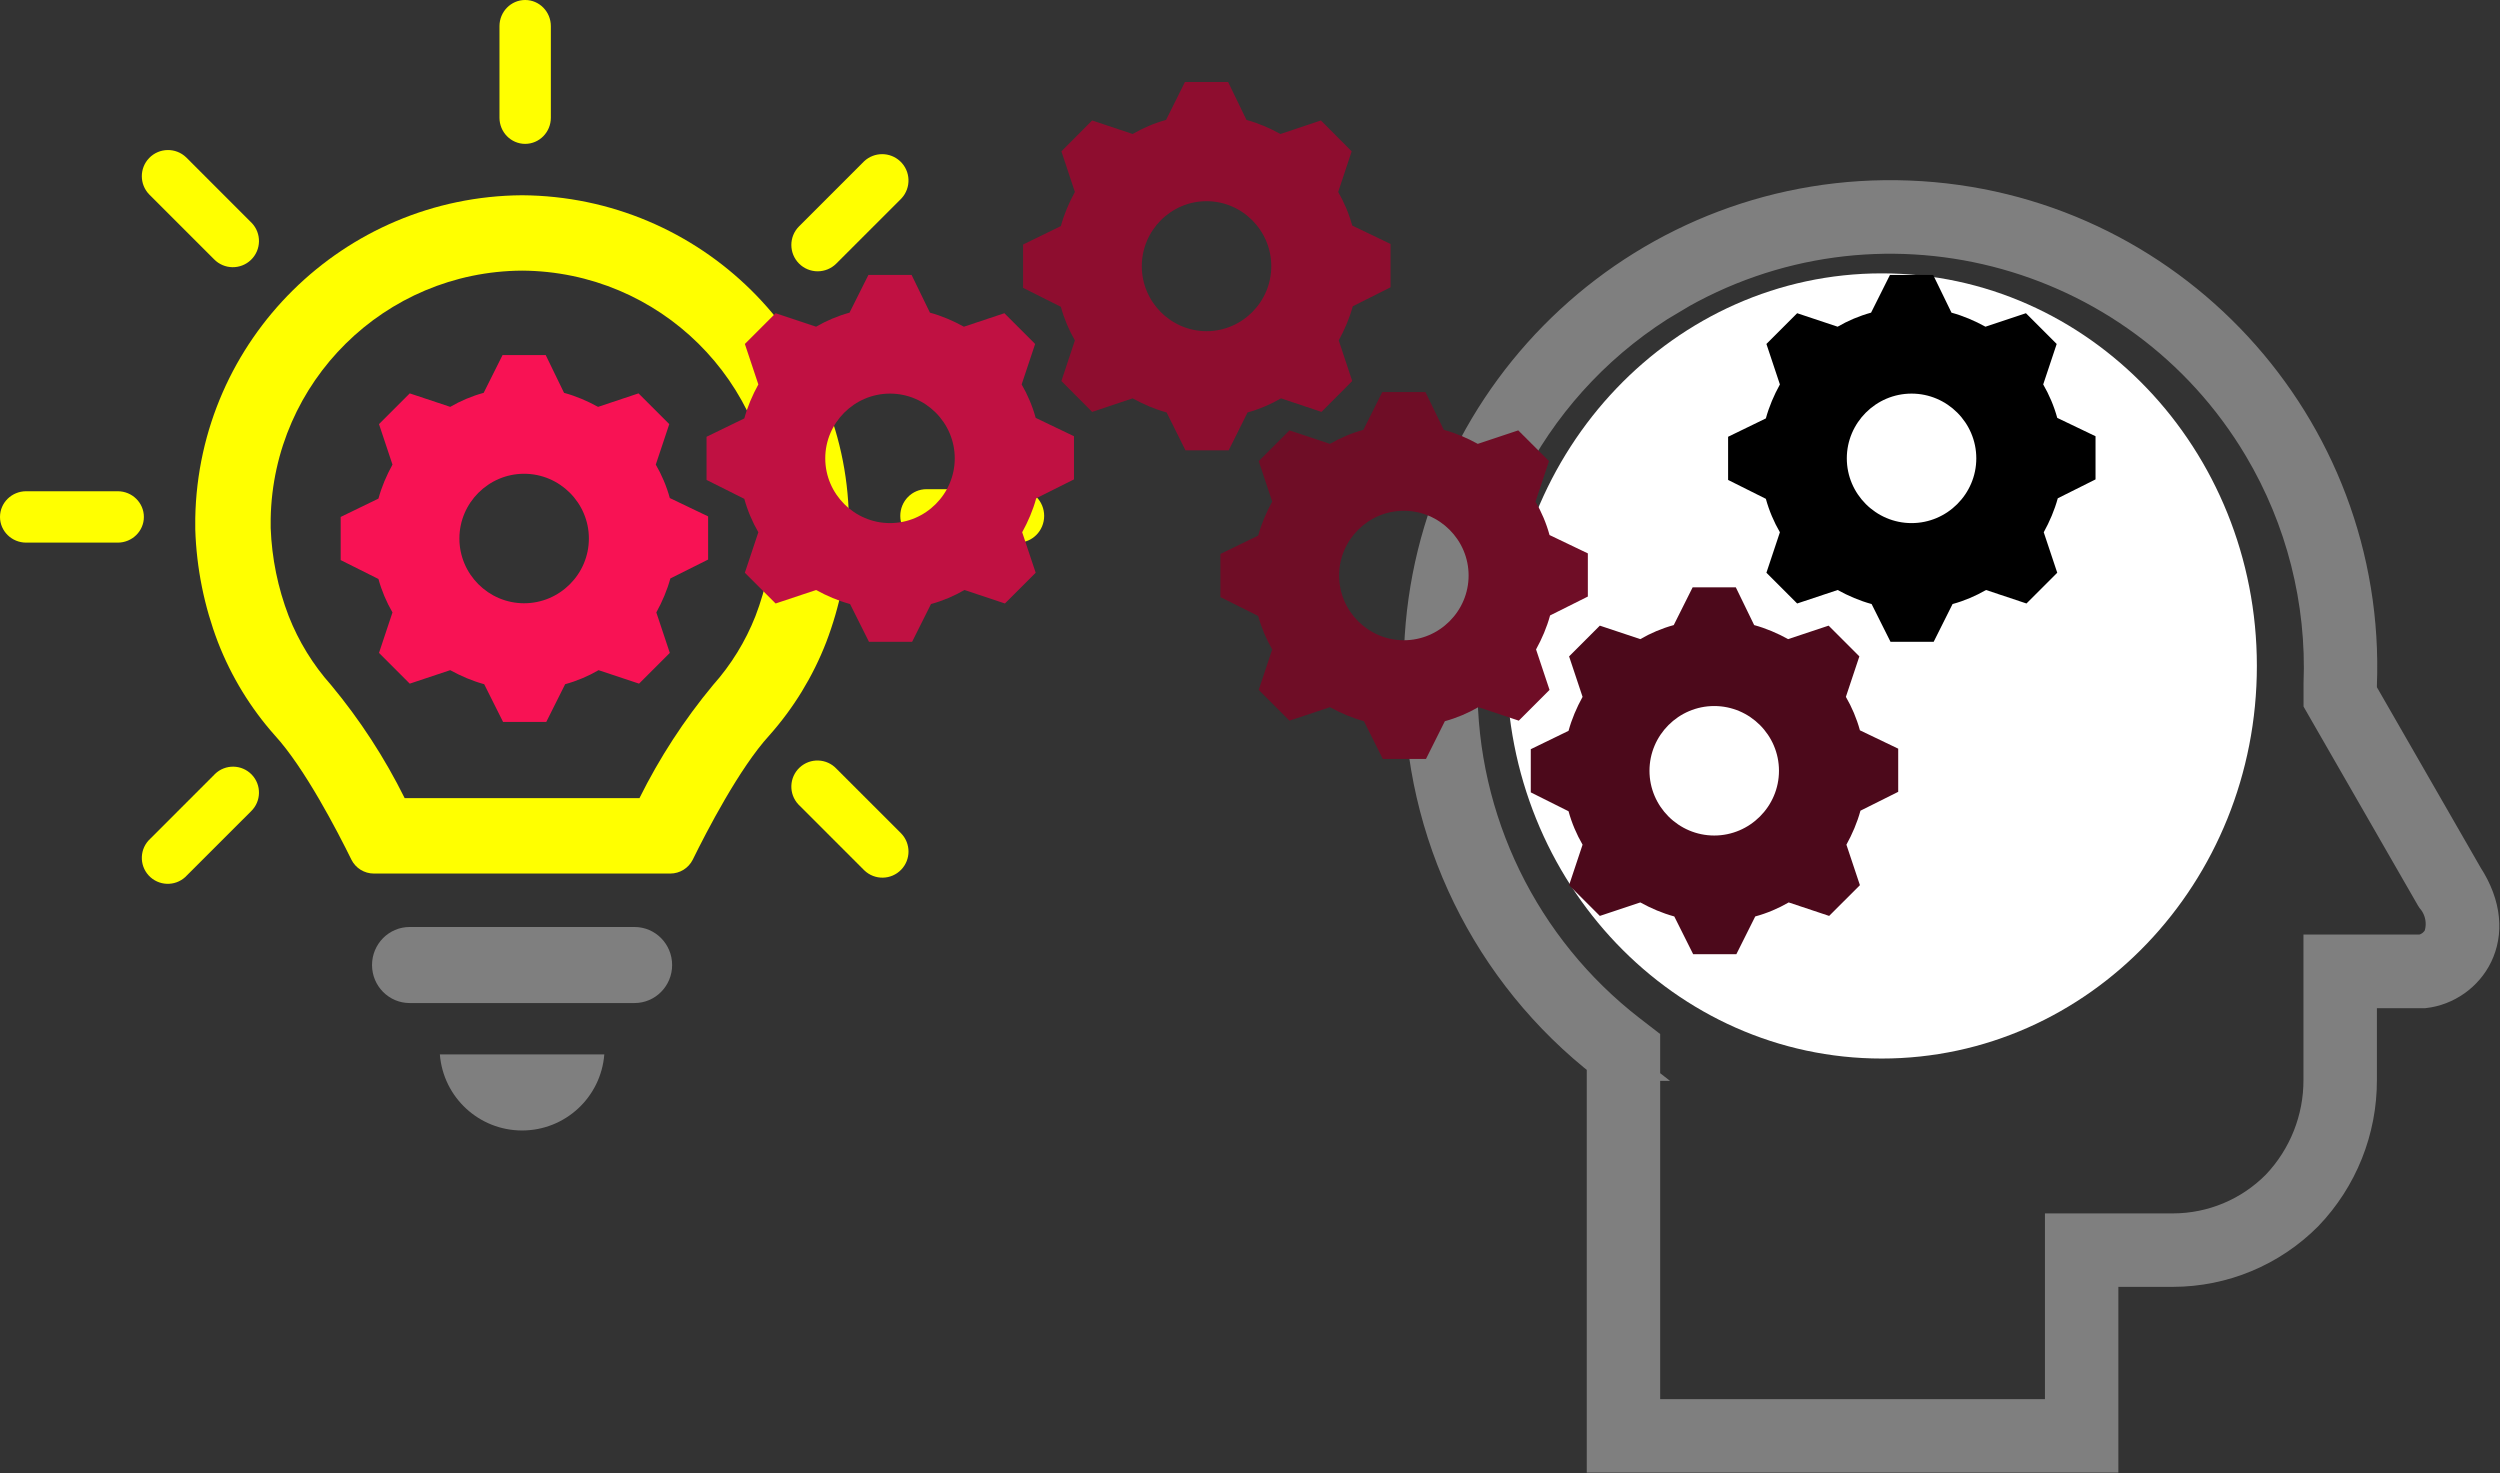 <?xml version="1.0" encoding="UTF-8" standalone="no"?>
<svg
   width="319.884"
   height="188.496"
   xml:space="preserve"
   overflow="hidden"
   version="1.1"
   id="svg37"
   xmlns="http://www.w3.org/2000/svg"
   xmlns:svg="http://www.w3.org/2000/svg"><rect width="100%" height="100%" fill="#333333" stroke="none"/><defs
     id="defs37" /><g
     id="layer1"
     transform="translate(-556.149,-533.605)"><g
       style="overflow:hidden"
       id="g38"
       transform="matrix(0.263,0,0,0.263,555.36,533.341)"><g
         id="g36-5"
         transform="translate(-2053,-1430)"><g
           id="g7-5"><g
             id="g6-4"><g
               id="g5-1"><path
                 d="m 2996.46,1701.11 c 16.64,0 30.13,-13.49 30.13,-30.13 0,-16.64 -13.49,-30.12 -30.13,-30.12 -16.63,0 -30.12,13.48 -30.12,30.12 0.1,16.6 13.53,30.03 30.12,30.13 z m 0,-45.19 c 8.32,0 15.07,6.74 15.07,15.06 0,8.32 -6.75,15.06 -15.07,15.06 -8.32,0 -15.06,-6.74 -15.06,-15.06 0.11,-8.27 6.79,-14.96 15.06,-15.06 z"
                 stroke="#7f7f7f"
                 stroke-width="20.657"
                 stroke-linecap="butt"
                 stroke-linejoin="miter"
                 stroke-miterlimit="4"
                 stroke-opacity="1"
                 fill="#7f7f7f"
                 fill-rule="nonzero"
                 fill-opacity="1"
                 id="path1-8" /><path
                 d="m 2906.09,1846.71 c 16.64,0 30.12,-13.49 30.12,-30.13 0,-16.63 -13.48,-30.12 -30.12,-30.12 -16.64,0 -30.13,13.49 -30.13,30.12 0,16.64 13.49,30.13 30.13,30.13 z m 0,-45.19 c 8.32,0 15.06,6.74 15.06,15.06 0,8.32 -6.74,15.07 -15.06,15.07 -8.32,0 -15.06,-6.75 -15.06,-15.07 0,-8.32 6.74,-15.06 15.06,-15.06 z"
                 stroke="#7f7f7f"
                 stroke-width="20.657"
                 stroke-linecap="butt"
                 stroke-linejoin="miter"
                 stroke-miterlimit="4"
                 stroke-opacity="1"
                 fill="#7f7f7f"
                 fill-rule="nonzero"
                 fill-opacity="1"
                 id="path2-8" /><path
                 d="m 2845.16,1849.58 -6.45,18.64 14.3,14.35 18.65,-5.74 c 4.94,2.89 10.27,5.06 15.82,6.46 l 8.59,17.93 h 20.08 l 7.89,-17.22 c 5.55,-1.39 10.88,-3.57 15.82,-6.45 l 18.64,6.45 14.31,-14.31 -5.72,-18.68 c 2.88,-4.93 5.05,-10.24 6.46,-15.78 l 17.92,-8.61 0.72,-21.52 -17.95,-8.57 c -1.4,-5.54 -3.57,-10.87 -6.46,-15.81 l 6.46,-18.65 -14.31,-14.35 -18.65,6.46 c -4.93,-2.88 -10.24,-5.05 -15.78,-6.46 l -8.6,-17.93 h -20.83 l -8.6,17.93 c -5.55,1.4 -10.87,3.58 -15.82,6.46 l -18.64,-6.46 -14.31,14.35 6.46,18.65 c -2.88,4.93 -5.06,10.24 -6.45,15.78 l -17.93,8.6 v 20.09 l 17.93,8.61 c 1.39,5.54 3.57,10.85 6.45,15.78 z m -9.32,-34.97 9.39,-4.52 6.38,-3.06 1.71,-6.87 c 1.06,-4.2 2.72,-8.22 4.92,-11.96 l 3.39,-5.93 -2.26,-6.46 -3.37,-9.74 1.01,-1.01 9.73,3.37 6.47,2.26 5.93,-3.39 c 3.73,-2.2 7.76,-3.86 11.96,-4.93 l 6.86,-1.71 3.07,-6.38 4.52,-9.39 h 1.83 l 4.52,9.39 3.07,6.38 6.86,1.71 c 4.2,1.07 8.23,2.73 11.96,4.93 l 5.93,3.39 6.46,-2.26 9.74,-3.37 1,1.01 -3.39,9.72 -2.25,6.47 3.38,5.93 c 2.2,3.73 3.86,7.76 4.93,11.96 l 1.71,6.87 6.38,3.06 9.04,4.35 -0.09,2.57 -9.7,4.65 -6.38,3.07 -1.71,6.86 c -1.06,4.2 -2.72,8.23 -4.92,11.96 l -3.24,5.66 1.92,6.24 3.07,9.98 -1.26,1.27 -9.73,-3.38 -6.46,-2.26 -5.95,3.4 c -3.73,2.2 -7.75,3.86 -11.95,4.92 l -7.02,1.75 -3.02,6.59 -3.79,8.45 h -0.94 l -4.52,-9.39 -3.06,-6.38 -6.86,-1.71 c -4.2,-1.07 -8.23,-2.73 -11.96,-4.93 l -5.67,-3.24 -6.23,1.92 -9.98,3.08 -1.27,-1.27 3.39,-9.71 2.26,-6.47 -3.39,-5.93 c -2.2,-3.73 -3.86,-7.76 -4.92,-11.96 l -1.71,-6.87 -6.38,-3.06 -9.38,-4.52 z"
                 stroke="#7f7f7f"
                 stroke-width="20.657"
                 stroke-linecap="butt"
                 stroke-linejoin="miter"
                 stroke-miterlimit="4"
                 stroke-opacity="1"
                 fill="#7f7f7f"
                 fill-rule="nonzero"
                 fill-opacity="1"
                 id="path3-3" /><path
                 d="m 2934.8,1704.69 -6.46,18.65 14.31,14.35 18.65,-6.46 c 4.93,2.88 10.24,5.05 15.78,6.46 l 8.6,17.93 h 20.08 l 8.6,-17.22 c 5.55,-1.4 10.88,-3.57 15.82,-6.45 l 18.64,6.45 14.35,-14.35 -6.46,-18.64 c 3.11,-4.91 5.52,-10.22 7.17,-15.78 l 17.93,-8.61 v -21.52 l -17.93,-8.6 c -1.4,-5.54 -3.57,-10.85 -6.45,-15.78 l 6.45,-18.66 -14.31,-14.31 -18.64,6.46 c -4.93,-2.89 -10.25,-5.06 -15.78,-6.46 l -8.64,-17.24 h -20.08 l -8.61,17.93 c -5.55,1.39 -10.87,3.57 -15.81,6.45 l -18.64,-6.45 -14.31,14.35 5.74,18.64 c -2.88,4.93 -5.06,10.25 -6.46,15.78 l -17.92,8.61 v 20.08 l 17.92,8.61 c 1.41,5.54 3.58,10.85 6.46,15.78 z m -9.32,-35 9.38,-4.52 6.38,-3.05 1.71,-6.87 c 1.07,-4.2 2.73,-8.23 4.93,-11.96 l 3.23,-5.66 -1.91,-6.24 -3.08,-9.99 1.27,-1.25 9.73,3.36 6.46,2.26 5.94,-3.39 c 3.73,-2.2 7.76,-3.86 11.96,-4.92 l 6.86,-1.72 3.06,-6.38 4.52,-9.38 h 1.3 l 4.44,8.88 3.09,6.17 6.71,1.68 c 4.2,1.06 8.23,2.72 11.96,4.92 l 5.94,3.4 6.46,-2.26 9.74,-3.38 1,1.01 -3.4,9.79 -2.26,6.46 3.39,5.94 c 2.2,3.73 3.86,7.76 4.92,11.96 l 1.71,6.86 6.38,3.06 9.38,4.52 v 2.53 l -9.38,4.51 -6.38,3.06 -1.71,6.87 c -1.35,4.21 -3.25,8.23 -5.64,11.96 l -3.39,5.93 2.26,6.47 3.37,9.73 -1.01,1.01 -9.73,-3.36 -6.46,-2.26 -5.95,3.39 c -3.72,2.2 -7.75,3.86 -11.95,4.92 l -6.72,1.68 -3.1,6.2 -4.44,8.89 h -1.29 l -4.52,-9.39 -3.06,-6.38 -6.87,-1.72 c -4.2,-1.06 -8.22,-2.72 -11.95,-4.92 l -5.94,-3.39 -6.46,2.26 -9.74,3.37 -1,-1.01 3.37,-9.74 2.26,-6.46 -3.39,-5.94 c -2.2,-3.73 -3.86,-7.76 -4.93,-11.95 l -1.71,-6.87 -6.38,-3.06 -9.38,-4.52 z"
                 stroke="#7f7f7f"
                 stroke-width="20.657"
                 stroke-linecap="butt"
                 stroke-linejoin="miter"
                 stroke-miterlimit="4"
                 stroke-opacity="1"
                 fill="#7f7f7f"
                 fill-rule="nonzero"
                 fill-opacity="1"
                 id="path4-5" /><path
                 d="m 2838.31,1946.53 v 190.6 h 237.98 v -90.38 h 36.91 c 23.75,-0.04 46.51,-9.52 63.26,-26.36 16.52,-17.2 25.7,-40.16 25.61,-64.01 v -45.19 h 33.13 c 19.58,-2.26 36.91,-24.85 18.83,-52.72 l -51.96,-90.37 v -3.77 c 4.89,-124.99 -92.47,-230.28 -217.46,-235.17 -124.99,-4.89 -230.28,92.47 -235.17,217.46 -0.23,5.9 -0.23,11.81 0,17.71 -0.26,71.24 32.57,138.55 88.87,182.2 z m 29.49,-372.72 c 100.39,-59.64 230.12,-26.59 289.75,73.8 20.81,35.04 31.05,75.35 29.49,116.07 v 8.33 l 2,3.49 51.97,90.37 0.2,0.35 0.22,0.34 c 4.89,5.9 6.34,13.93 3.81,21.17 -2.13,4.37 -6.23,7.45 -11.02,8.28 H 3187 v 60.25 c 0.08,19.87 -7.51,39 -21.2,53.39 -13.89,14.08 -32.83,22.01 -52.6,22.02 h -51.97 v 90.37 h -207.86 v -182.89 l -5.85,-4.52 c -52.73,-40.75 -83.43,-103.77 -83.02,-170.4 v -0.28 -0.27 c -3.06,-77.46 36.61,-150.36 103.31,-189.87 z"
                 stroke="#7f7f7f"
                 stroke-width="20.657"
                 stroke-linecap="butt"
                 stroke-linejoin="miter"
                 stroke-miterlimit="4"
                 stroke-opacity="1"
                 fill="#7f7f7f"
                 fill-rule="nonzero"
                 fill-opacity="1"
                 id="path5-2" /></g></g></g><path
           d="m 2364.69,1882 h -109.38 c -10.11,0 -18.31,8.28 -18.31,18.5 0,10.22 8.2,18.5 18.31,18.5 h 109.38 c 10.11,0 18.31,-8.28 18.31,-18.5 0,-10.22 -8.2,-18.5 -18.31,-18.5 z"
           fill="#7f7f7f"
           fill-rule="evenodd"
           fill-opacity="1"
           id="path7-2" /><path
           d="m 2310,1981 c 20.94,0 38.36,-16.11 40,-37 h -80 c 1.64,20.89 19.06,37 40,37 z"
           fill="#7f7f7f"
           fill-rule="evenodd"
           fill-opacity="1"
           id="path8-6" /><path
           d="m 2469,1688.55 v -5.49 c -1.59,-86.79 -72.13,-156.48 -158.99,-157.06 -86.86,0.58 -157.42,70.27 -159.01,157.06 v 5.49 c 0.59,18.83 4.34,37.42 11.07,55 6.45,16.6 15.81,31.92 27.64,45.23 14.55,15.9 30.51,46.75 37.24,60.44 2.06,4.15 6.3,6.78 10.95,6.78 h 144.2 c 4.65,0 8.89,-2.63 10.95,-6.78 6.73,-13.69 22.69,-44.54 37.24,-60.44 11.83,-13.31 21.19,-28.63 27.64,-45.23 6.73,-17.58 10.47,-36.17 11.07,-55 z m -36.69,-0.63 c -0.55,14.65 -3.51,29.1 -8.76,42.79 -4.85,12.34 -11.85,23.71 -20.67,33.61 -14.02,16.89 -26.02,35.34 -35.78,55 h -114.22 c -9.75,-19.66 -21.76,-38.12 -35.78,-55 -8.82,-9.89 -15.82,-21.27 -20.66,-33.61 -5.25,-13.68 -8.2,-28.14 -8.75,-42.78 v -4.58 c 1.24,-66.73 55.52,-120.3 122.31,-120.68 66.79,0.38 121.08,53.95 122.3,120.69 z"
           fill="#ffff00"
           fill-rule="evenodd"
           fill-opacity="1"
           id="path9-6" /><path
           d="m 2311.5,1501 c 6.9,0 12.5,-5.7 12.5,-12.73 v -44.54 c 0,-7.03 -5.6,-12.73 -12.5,-12.73 -6.9,0 -12.5,5.7 -12.5,12.73 v 44.54 c 0,7.03 5.6,12.73 12.5,12.73 z"
           fill="#ffff00"
           fill-rule="evenodd"
           fill-opacity="1"
           id="path10-7" /><path
           d="m 2160.11,1557.11 c 4.89,5.06 12.95,5.2 18,0.32 5.06,-4.89 5.2,-12.95 0.32,-18.01 -0.11,-0.1 -0.21,-0.21 -0.32,-0.31 l -31.53,-31.54 c -5.06,-4.88 -13.12,-4.74 -18.01,0.32 -4.76,4.93 -4.76,12.75 0,17.69 z"
           fill="#ffff00"
           fill-rule="evenodd"
           fill-opacity="1"
           id="path11-8" /><path
           d="m 2453.8,1563 c 3.4,0 6.66,-1.35 9.06,-3.75 l 31.72,-31.72 c 4.81,-5.19 4.51,-13.3 -0.68,-18.11 -4.92,-4.56 -12.53,-4.56 -17.45,0.01 l -31.7,31.7 c -5,5 -5,13.11 0.01,18.12 2.4,2.4 5.66,3.75 9.06,3.75 z"
           fill="#ffff00"
           fill-rule="evenodd"
           fill-opacity="1"
           id="path12-4" /><path
           d="m 2113.27,1670 h -44.54 c -7.03,0 -12.73,5.6 -12.73,12.5 0,6.9 5.7,12.5 12.73,12.5 h 44.54 c 7.03,0 12.73,-5.6 12.73,-12.5 0,-6.9 -5.7,-12.5 -12.73,-12.5 z"
           fill="#ffff00"
           fill-rule="evenodd"
           fill-opacity="1"
           id="path13-1" /><path
           d="m 2160.32,1807.85 -31.24,31.24 c -5.13,4.71 -5.47,12.7 -0.75,17.83 4.72,5.13 12.7,5.47 17.84,0.75 0.25,-0.23 0.5,-0.48 0.73,-0.74 l 31.25,-31.23 c 5.01,-4.84 5.15,-12.83 0.31,-17.85 -4.85,-5.01 -12.84,-5.15 -17.85,-0.31 -0.11,0.1 -0.21,0.21 -0.31,0.31 z"
           fill="#ffff00"
           fill-rule="evenodd"
           fill-opacity="1"
           id="path14-7" /><path
           d="m 2463,1805.05 c -4.78,-5.13 -12.81,-5.43 -17.95,-0.65 -5.13,4.77 -5.43,12.81 -0.65,17.95 0.21,0.23 0.43,0.45 0.66,0.66 l 31.42,31.42 c 5.05,4.88 13.08,4.74 17.96,-0.31 4.75,-4.92 4.75,-12.72 0,-17.64 z"
           fill="#ffff00"
           fill-rule="evenodd"
           fill-opacity="1"
           id="path15-1" /><path
           d="m 2551.27,1669 h -44.54 c -7.03,0 -12.73,5.82 -12.73,13 0,7.18 5.7,13 12.73,13 h 44.54 c 7.03,0 12.73,-5.82 12.73,-13 0,-7.18 -5.7,-13 -12.73,-13 z"
           fill="#ffff00"
           fill-rule="evenodd"
           fill-opacity="1"
           id="path16-8" /><path
           d="m 2789,1755 c 0,-105.49 81.71,-191 182.5,-191 100.79,0 182.5,85.51 182.5,191 0,105.49 -81.71,191 -182.5,191 -100.79,0 -182.5,-85.51 -182.5,-191 z"
           fill="#ffffff"
           fill-rule="evenodd"
           fill-opacity="1"
           id="path17-7" /><g
           id="g20-8"><g
             id="g19-7"><g
               id="g18-7"><path
                 d="m 2311,1724.5 c -17.33,0 -31.5,-14.17 -31.5,-31.5 0,-17.32 14.17,-31.5 31.5,-31.5 17.32,0 31.5,14.18 31.5,31.5 0,17.33 -14.18,31.5 -31.5,31.5 z m 70.87,-51.19 c -1.57,-5.77 -3.93,-11.28 -6.82,-16.27 l 6.56,-19.69 -14.96,-14.96 -19.69,6.56 c -5.25,-2.89 -10.76,-5.25 -16.54,-6.82 l -8.92,-18.38 h -21 l -9.19,18.38 c -5.77,1.57 -11.29,3.93 -16.27,6.82 l -19.69,-6.56 -14.96,14.96 6.56,19.69 c -2.89,5.25 -5.25,10.76 -6.83,16.54 l -18.37,8.92 v 21 l 18.37,9.19 c 1.58,5.77 3.94,11.29 6.83,16.27 l -6.56,19.69 14.96,14.96 19.69,-6.56 c 5.25,2.89 10.76,5.25 16.53,6.83 l 9.19,18.37 h 21 l 9.19,-18.37 c 5.77,-1.58 11.29,-3.94 16.27,-6.83 l 19.69,6.56 14.96,-14.96 -6.56,-19.69 c 2.89,-5.25 5.25,-10.76 6.83,-16.53 l 18.37,-9.19 v -21 z"
                 fill="#f81254"
                 fill-rule="nonzero"
                 fill-opacity="1"
                 id="path18-4" /></g></g></g><g
           id="g23-4"><g
             id="g22-9"><g
               id="g21-1"><path
                 d="m 2890,1837.5 c -17.32,0 -31.5,-14.18 -31.5,-31.5 0,-17.33 14.18,-31.5 31.5,-31.5 17.32,0 31.5,14.17 31.5,31.5 0,17.32 -14.18,31.5 -31.5,31.5 z m 70.88,-51.19 c -1.58,-5.77 -3.94,-11.29 -6.83,-16.27 l 6.56,-19.69 -14.96,-14.96 -19.69,6.56 c -5.25,-2.89 -10.76,-5.25 -16.53,-6.83 l -8.93,-18.37 h -21 l -9.19,18.37 c -5.77,1.58 -11.29,3.94 -16.27,6.83 l -19.69,-6.56 -14.96,14.96 6.56,19.69 c -2.89,5.25 -5.25,10.76 -6.83,16.53 l -18.37,8.93 v 21 l 18.37,9.19 c 1.58,5.77 3.94,11.28 6.83,16.27 l -6.56,19.69 14.96,14.96 19.69,-6.56 c 5.25,2.89 10.76,5.25 16.53,6.82 l 9.19,18.38 h 21 l 9.19,-18.38 c 5.78,-1.57 11.29,-3.93 16.28,-6.82 l 19.68,6.56 14.97,-14.96 -6.57,-19.69 c 2.89,-5.25 5.25,-10.76 6.83,-16.54 l 18.37,-9.18 v -21 z"
                 fill="#4c091b"
                 fill-rule="nonzero"
                 fill-opacity="1"
                 id="path20-5" /></g></g></g><g
           id="g26-5"><g
             id="g25-5"><g
               id="g24-8"><path
                 d="m 126,157.5 c -17.325,0 -31.5,-14.175 -31.5,-31.5 0,-17.325 14.175,-31.5 31.5,-31.5 17.325,0 31.5,14.175 31.5,31.5 0,17.325 -14.175,31.5 -31.5,31.5 z m 70.875,-51.188 C 195.3,100.537 192.937,95.025 190.05,90.037 L 196.612,70.35 181.65,55.388 161.962,61.95 C 156.712,59.062 151.2,56.7 145.425,55.125 L 136.5,36.75 h -21 l -9.188,18.375 C 100.537,56.7 95.025,59.062 90.037,61.95 L 70.35,55.388 55.388,70.35 61.95,90.037 C 59.062,95.287 56.7,100.8 55.125,106.575 L 36.75,115.5 v 21 l 18.375,9.187 c 1.575,5.775 3.938,11.288 6.825,16.275 L 55.388,181.65 70.35,196.612 90.037,190.05 c 5.25,2.887 10.762,5.25 16.538,6.825 l 9.187,18.375 h 21 l 9.188,-18.375 c 5.775,-1.575 11.287,-3.938 16.275,-6.825 l 19.687,6.562 14.963,-14.962 -6.563,-19.688 c 2.888,-5.25 5.25,-10.762 6.825,-16.537 l 18.375,-9.188 v -21 z"
                 fill="#6f0d26"
                 fill-rule="nonzero"
                 fill-opacity="1"
                 transform="translate(2613,1585)"
                 id="path23-2" /></g></g></g><g
           id="g29-9"><g
             id="g28-8"><g
               id="g27-2"><path
                 d="m 126,157.5 c -17.325,0 -31.5,-14.175 -31.5,-31.5 0,-17.325 14.175,-31.5 31.5,-31.5 17.325,0 31.5,14.175 31.5,31.5 0,17.325 -14.175,31.5 -31.5,31.5 z m 70.875,-51.188 C 195.3,100.537 192.937,95.025 190.05,90.037 L 196.612,70.35 181.65,55.388 161.962,61.95 C 156.712,59.062 151.2,56.7 145.425,55.125 L 136.5,36.75 h -21 l -9.188,18.375 C 100.537,56.7 95.025,59.062 90.037,61.95 L 70.35,55.388 55.388,70.35 61.95,90.037 C 59.062,95.287 56.7,100.8 55.125,106.575 L 36.75,115.5 v 21 l 18.375,9.187 c 1.575,5.775 3.938,11.288 6.825,16.275 L 55.388,181.65 70.35,196.612 90.037,190.05 c 5.25,2.887 10.762,5.25 16.538,6.825 l 9.187,18.375 h 21 l 9.188,-18.375 c 5.775,-1.575 11.287,-3.938 16.275,-6.825 l 19.687,6.562 14.963,-14.962 -6.563,-19.688 c 2.888,-5.25 5.25,-10.762 6.825,-16.537 l 18.375,-9.188 v -21 z"
                 fill="#8e0d2f"
                 fill-rule="nonzero"
                 fill-opacity="1"
                 transform="matrix(1,0,0,1.004,2517,1434)"
                 id="path26-0" /></g></g></g><g
           id="g32-7"><g
             id="g31-4"><g
               id="g30-8"><path
                 d="m 2489,1685.5 c -17.32,0 -31.5,-14.18 -31.5,-31.5 0,-17.32 14.18,-31.5 31.5,-31.5 17.32,0 31.5,14.18 31.5,31.5 0,17.32 -14.18,31.5 -31.5,31.5 z m 70.88,-51.19 c -1.58,-5.77 -3.94,-11.28 -6.83,-16.27 l 6.56,-19.69 -14.96,-14.96 -19.69,6.56 c -5.25,-2.89 -10.76,-5.25 -16.53,-6.83 l -8.93,-18.37 h -21 l -9.19,18.37 c -5.77,1.58 -11.29,3.94 -16.27,6.83 l -19.69,-6.56 -14.96,14.96 6.56,19.69 c -2.89,5.25 -5.25,10.76 -6.83,16.53 l -18.37,8.93 v 21 l 18.37,9.19 c 1.58,5.77 3.94,11.28 6.83,16.27 l -6.56,19.69 14.96,14.96 19.69,-6.56 c 5.25,2.89 10.76,5.25 16.53,6.83 l 9.19,18.37 h 21 l 9.19,-18.37 c 5.78,-1.58 11.29,-3.94 16.28,-6.83 l 19.68,6.56 14.97,-14.96 -6.57,-19.69 c 2.89,-5.25 5.25,-10.76 6.83,-16.53 l 18.37,-9.19 v -21 z"
                 fill="#c01142"
                 fill-rule="nonzero"
                 fill-opacity="1"
                 id="path29-5" /></g></g></g><g
           id="g35-8"><g
             id="g34-3"><g
               id="g33-0"><path
                 d="m 2986,1685.5 c -17.32,0 -31.5,-14.18 -31.5,-31.5 0,-17.32 14.18,-31.5 31.5,-31.5 17.32,0 31.5,14.18 31.5,31.5 0,17.32 -14.18,31.5 -31.5,31.5 z m 70.88,-51.19 c -1.58,-5.77 -3.94,-11.28 -6.83,-16.27 l 6.56,-19.69 -14.96,-14.96 -19.69,6.56 c -5.25,-2.89 -10.76,-5.25 -16.53,-6.83 l -8.93,-18.37 h -21 l -9.19,18.37 c -5.77,1.58 -11.29,3.94 -16.27,6.83 l -19.69,-6.56 -14.96,14.96 6.56,19.69 c -2.89,5.25 -5.25,10.76 -6.83,16.53 l -18.37,8.93 v 21 l 18.37,9.19 c 1.58,5.77 3.94,11.28 6.83,16.27 l -6.56,19.69 14.96,14.96 19.69,-6.56 c 5.25,2.89 10.76,5.25 16.53,6.83 l 9.19,18.37 h 21 l 9.19,-18.37 c 5.78,-1.58 11.29,-3.94 16.28,-6.83 l 19.68,6.56 14.97,-14.96 -6.57,-19.69 c 2.89,-5.25 5.25,-10.76 6.83,-16.53 l 18.37,-9.19 v -21 z"
                 fill="#000000"
                 fill-rule="nonzero"
                 fill-opacity="1"
                 id="path32-6" /></g></g></g></g></g></g></svg>
